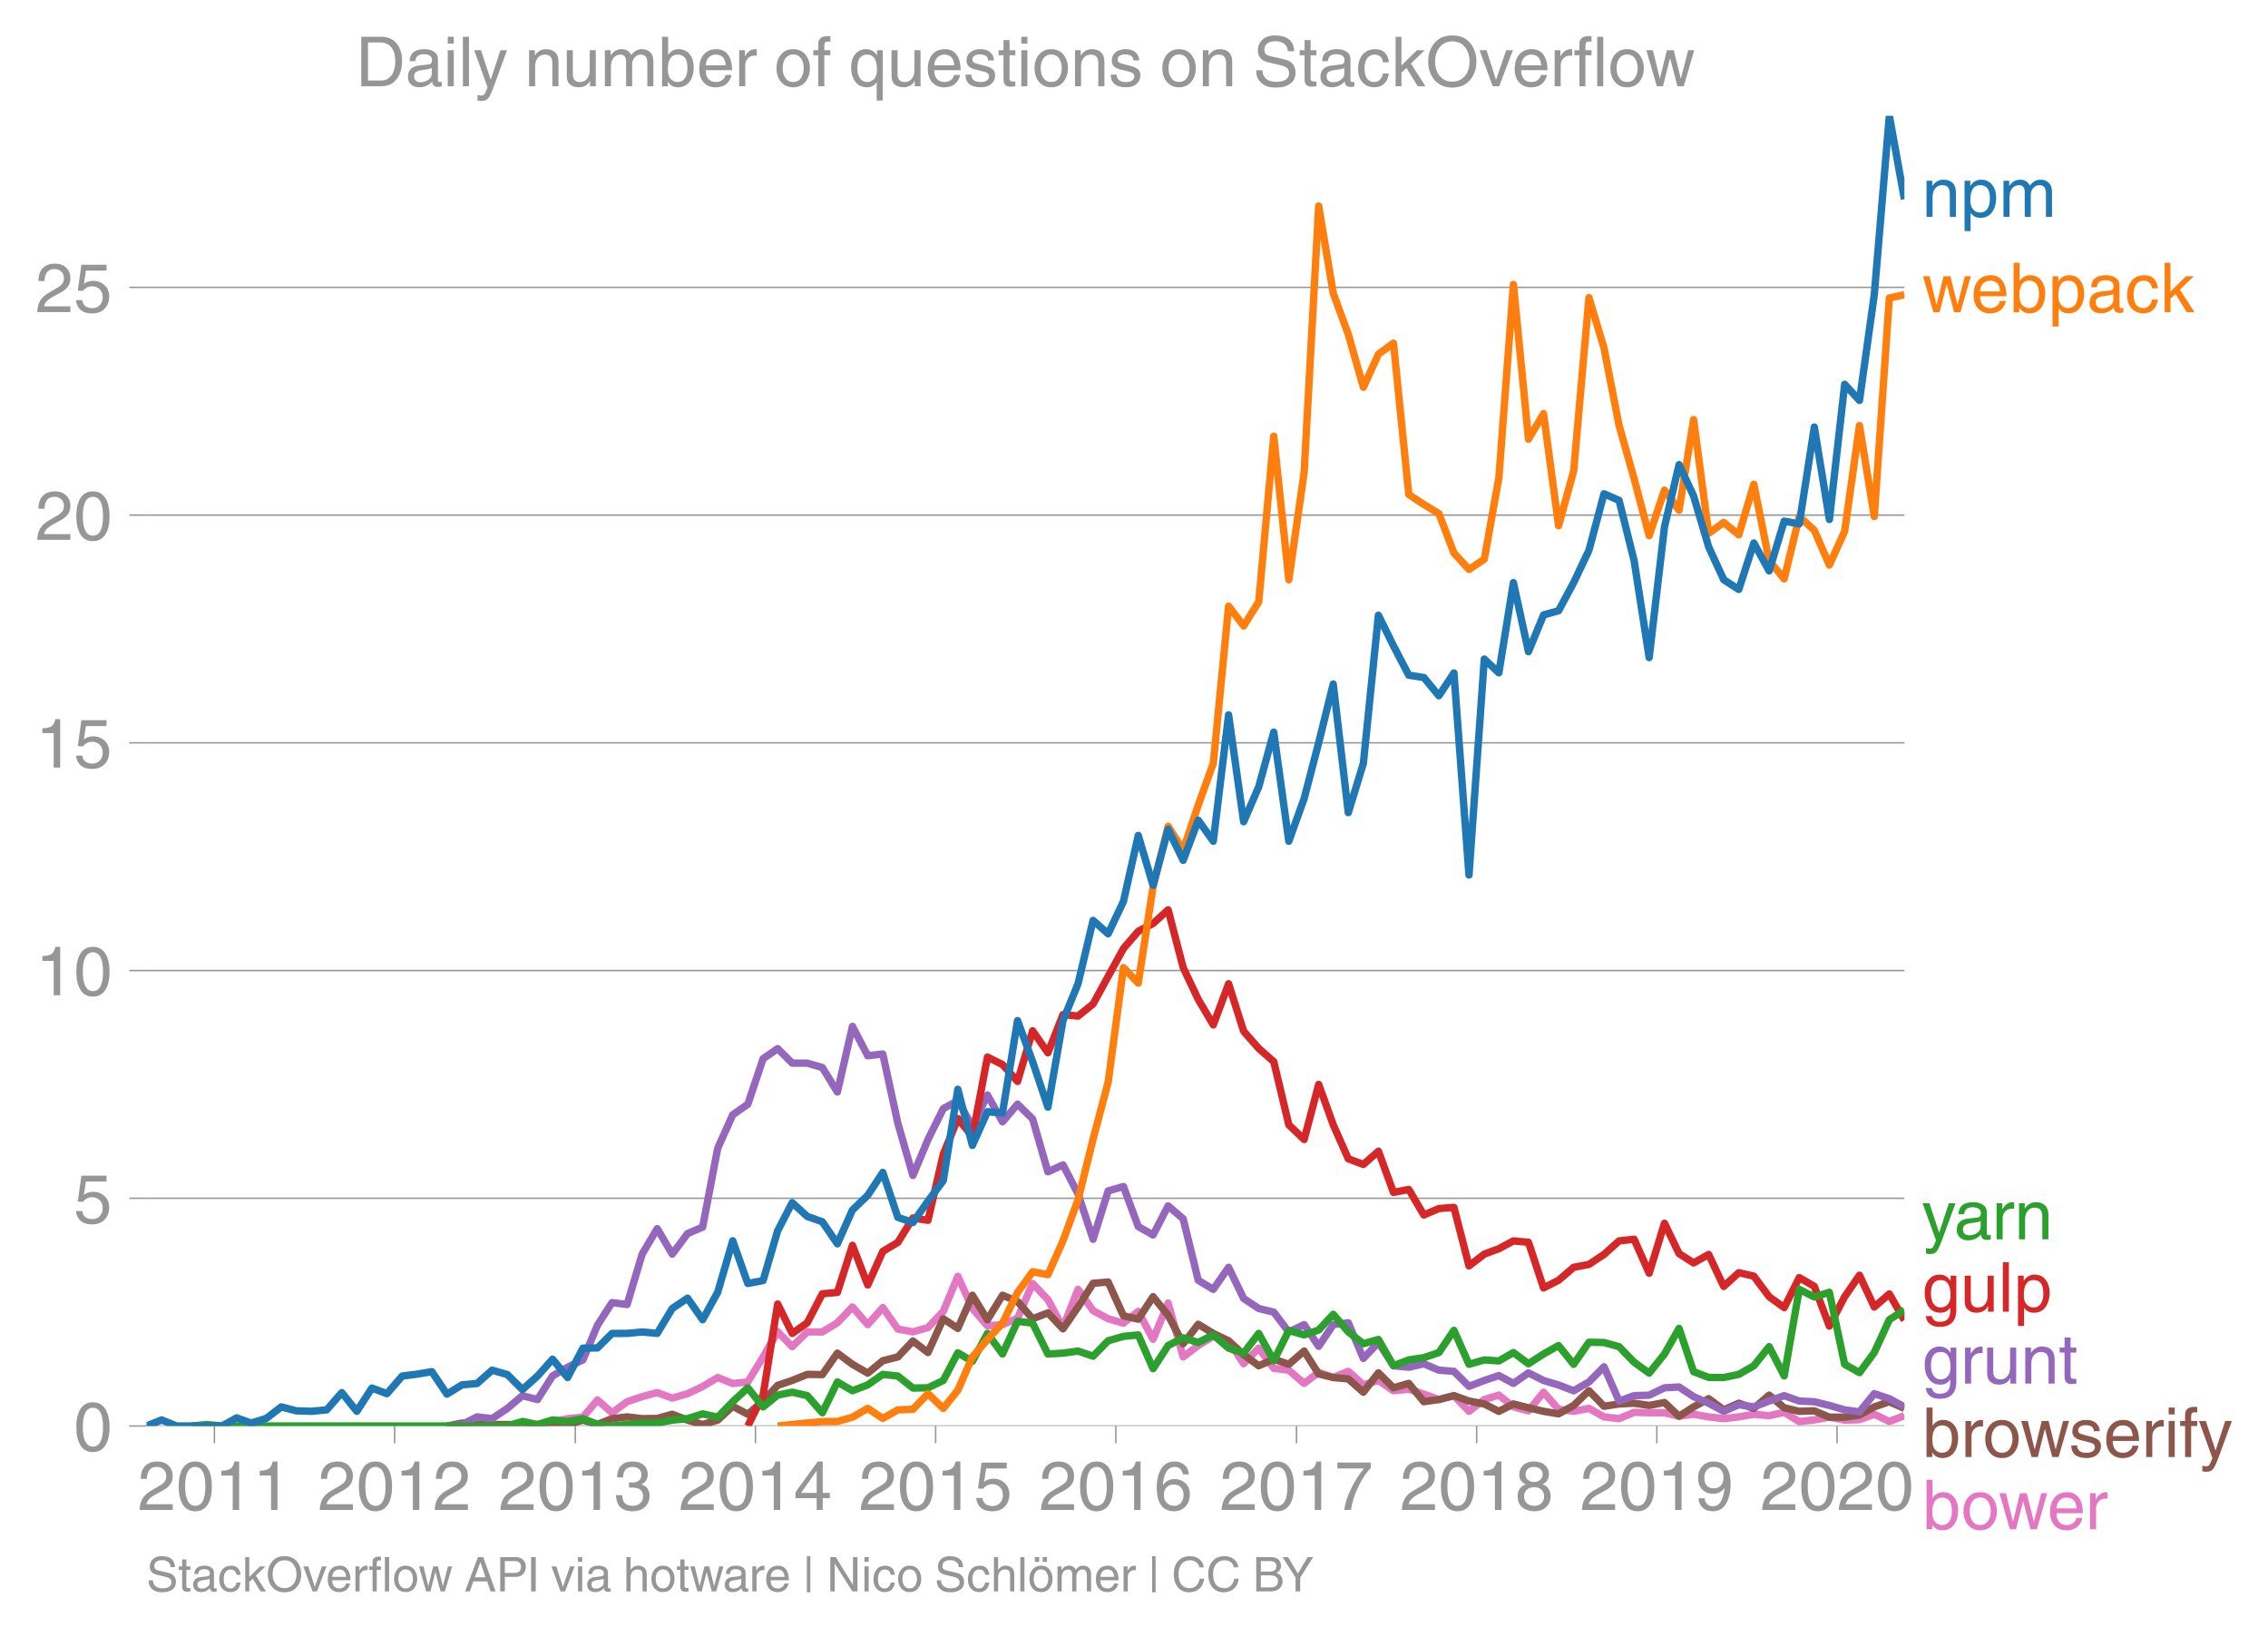 <svg height="443.234" viewBox="0 0 460.756 332.425" width="614.341" xmlns="http://www.w3.org/2000/svg" xmlns:xlink="http://www.w3.org/1999/xlink"><defs><style>*{stroke-linecap:butt;stroke-linejoin:round}</style></defs><g id="figure_1"><path d="M0 332.425h460.756V0H0z" fill="none" id="patch_1"/><g id="axes_1"><path d="M29.77 289.628h357.12V23.516H29.77z" fill="none" id="patch_2"/><path clip-path="url(#p9cd835cecd)" d="M106.139 289.628l3.06-.298 3.057-.627 3.059-.567 3.109-.298 2.958-3.496 2.957 2.6 3.06-2.247 3.06-1.035 3.058-.816 3.059 1.114 3.109-.895 3.058-1.452 3.061-1.83 3.057 1.213 3.059-.318 3.108-5.073 2.959-5.137 2.956 3.048 3.061-3.004 3.059.02 3.058-1.87 3.06-3.203 3.108 3.581 3.059-3.462 3.06 4.357 3.057.577 3.06-.875 3.108-3.283 2.958-7.119 2.957 6.522 3.06 3.522 3.06-.239 3.058-1.303 3.059-7.053 3.109 3.283 3.058 5.62 3.061-7.709 3.057 4.317 3.059 1.651 3.108.896 3.01-2.398 3.006 5.68 3.06-7.37 3.06 10.951 3.058-2.318 3.059-1.86 3.108.895 3.06 4.666 3.06-3.173 3.057 4.098 3.058.378 3.11 2.685 2.958-2.248 2.956 1.055 3.061-1.254 3.059 2.746 3.058-.895 3.06 2.088 3.108-.298 3.059.985 3.06 1.104 3.057-.796 3.059 3.183 3.109-2.387 2.958-.906 2.957 2.398 3.06.796 3.06-3.78 3.058 3.471 3.059.408 3.109-.597 3.058 1.731 3.061.358 3.057-1.283 3.059.09h3.108l2.959.703 2.956-.405 3.061.537 3.059.358 3.059-.358 3.058-.537 3.11.298 3.058-.686 3.06 1.88 3.057-.338 3.06-.557 3.108.597 3.009-.083 3.006-1.111 3.06 1.462 3.06-1.164" fill="none" stroke="#e377c2" stroke-linecap="square" stroke-width="1.5" id="line2d_1"/><g id="matplotlib.axis_1"><g id="xtick_1"><g id="line2d_2"><defs><path d="M0 0v3.5" id="m1811d90ef1" stroke="#969696" stroke-width=".3"/></defs><use x="43.56" xlink:href="#m1811d90ef1" y="289.628" fill="#969696" stroke="#969696" stroke-width=".3"/></g><g id="text_1"><defs><path d="M4.39 45.125q0 12.39 6.391 18.781 6.406 6.407 17.938 6.407 9.656 0 15.812-5.86 6.157-5.86 6.157-15.14 0-7.22-3.547-12.188-3.532-4.953-10.422-8.703l-12.11-6.64Q13.922 15.921 12.5 8.296h38.188V0H2.593q.39 9.906 4.297 16.5 3.906 6.594 12.203 11.375l12.593 7.328q5.032 2.89 7.329 5.984 2.297 3.094 2.297 8.516 0 5.375-3.766 9.031-3.75 3.672-10.156 3.672-7.078 0-10.594-4.672-3.516-4.656-3.61-12.609z" id="HelveticaWorld-Regular-50"/><path d="M42.484 34.188q0 14.109-3.734 21.156-3.734 7.062-10.969 7.062-7.078 0-10.89-7.062-3.797-7.047-3.797-21.157 0-13.671 3.75-20.937Q20.609 6 27.78 6q7.235 0 10.969 7 3.734 7.016 3.734 21.188zm9.422 0q0-17.297-6.25-26.704-6.25-9.39-17.875-9.39-12.062 0-18.062 9.734-6 9.75-6 26.36 0 17.03 6.14 26.578 6.157 9.547 17.922 9.547 11.625 0 17.875-9.5t6.25-26.626z" id="HelveticaWorld-Regular-48"/><path d="M35.89 0h-9.374v49.906H10.109v6.985q8.594.28 12.782 2.75Q27.094 62.109 29 70.313h6.89z" id="HelveticaWorld-Regular-49"/></defs><g transform="matrix(.14 0 0 -.14 27.99 306.678)" fill="#969696"><use xlink:href="#HelveticaWorld-Regular-50"/><use x="55.615" xlink:href="#HelveticaWorld-Regular-48"/><use x="111.23" xlink:href="#HelveticaWorld-Regular-49"/><use x="166.846" xlink:href="#HelveticaWorld-Regular-49"/></g></g></g><g id="xtick_2"><use x="80.165" xlink:href="#m1811d90ef1" y="289.628" fill="#969696" stroke="#969696" stroke-width=".3" id="line2d_3"/><g transform="matrix(.14 0 0 -.14 64.594 306.678)" fill="#969696" id="text_2"><use xlink:href="#HelveticaWorld-Regular-50"/><use x="55.615" xlink:href="#HelveticaWorld-Regular-48"/><use x="111.23" xlink:href="#HelveticaWorld-Regular-49"/><use x="166.846" xlink:href="#HelveticaWorld-Regular-50"/></g></g><g id="xtick_3"><use x="116.869" xlink:href="#m1811d90ef1" y="289.628" fill="#969696" stroke="#969696" stroke-width=".3" id="line2d_4"/><g id="text_3"><defs><path d="M22.406 39.984q2.203-.187 4.594-.187 6.203 0 9.781 2.86 3.594 2.859 3.594 8.656 0 4.687-3.344 7.89-3.343 3.203-9.64 3.203-6.985 0-10.235-4.11-3.234-4.093-3.437-10.983h-8.64q0 10.984 5.765 16.984 5.765 6.016 16.937 6.016 9.922 0 15.828-5.11 5.907-5.094 5.907-13.39 0-10.704-9.032-14.5v-.204q11.72-4 11.72-16.406 0-9.906-6.595-16.265-6.593-6.344-18.703-6.344-9.906 0-16.312 5.203Q4.204 8.5 3.422 21.484H12.5q.203-8.109 4-11.797Q20.313 6 27.484 6q6.938 0 11.141 3.86 4.203 3.859 4.203 9.718 0 6.406-4.016 9.672-4 3.266-12.39 3.266-2 0-4.016-.094z" id="HelveticaWorld-Regular-51"/></defs><g transform="matrix(.14 0 0 -.14 101.299 306.678)" fill="#969696"><use xlink:href="#HelveticaWorld-Regular-50"/><use x="55.615" xlink:href="#HelveticaWorld-Regular-48"/><use x="111.23" xlink:href="#HelveticaWorld-Regular-49"/><use x="166.846" xlink:href="#HelveticaWorld-Regular-51"/></g></g></g><g id="xtick_4"><use x="153.474" xlink:href="#m1811d90ef1" y="289.628" fill="#969696" stroke="#969696" stroke-width=".3" id="line2d_5"/><g id="text_4"><defs><path d="M10.594 24.703h22.61v31.89h-.188zM42 17.093V0h-8.797v17.094H2.484v8.593L34.72 70.314H42v-45.61h10.297v-7.61z" id="HelveticaWorld-Regular-52"/></defs><g transform="matrix(.14 0 0 -.14 137.903 306.678)" fill="#969696"><use xlink:href="#HelveticaWorld-Regular-50"/><use x="55.615" xlink:href="#HelveticaWorld-Regular-48"/><use x="111.23" xlink:href="#HelveticaWorld-Regular-49"/><use x="166.846" xlink:href="#HelveticaWorld-Regular-52"/></g></g></g><g id="xtick_5"><use x="190.078" xlink:href="#m1811d90ef1" y="289.628" fill="#969696" stroke="#969696" stroke-width=".3" id="line2d_6"/><g id="text_5"><defs><path d="M14.703 40.922q5.813 4.39 13.625 4.39 9.469 0 16.281-6.296 6.813-6.297 6.813-16.22 0-10.78-6.578-17.796-6.563-7-18.422-7-10.313 0-16.266 5.047Q4.203 8.109 3.22 17.39h9.094q.671-5.672 4.437-8.672 3.766-3 10.453-3 6.485 0 10.64 4.484Q42 14.703 42 21.688q0 7.125-4.36 11.421-4.343 4.297-11.218 4.297-7.813 0-13.047-6.687l-7.563.39 5.266 37.594h36.438v-8.5H17.672z" id="HelveticaWorld-Regular-53"/></defs><g transform="matrix(.14 0 0 -.14 174.508 306.678)" fill="#969696"><use xlink:href="#HelveticaWorld-Regular-50"/><use x="55.615" xlink:href="#HelveticaWorld-Regular-48"/><use x="111.23" xlink:href="#HelveticaWorld-Regular-49"/><use x="166.846" xlink:href="#HelveticaWorld-Regular-53"/></g></g></g><g id="xtick_6"><use x="226.683" xlink:href="#m1811d90ef1" y="289.628" fill="#969696" stroke="#969696" stroke-width=".3" id="line2d_7"/><g id="text_6"><defs><path d="M14.11 21.578q0-6.875 4.093-11.234Q22.313 6 28.906 6q6.297 0 10.032 4.438 3.734 4.453 3.734 11.687 0 6.297-3.688 10.547-3.687 4.25-10.468 4.25-6.594 0-10.5-4.156-3.907-4.157-3.907-11.188zM41.702 51.61q-.984 5.375-3.984 8.078-3 2.72-8.125 2.72-8.11 0-12.36-7.923-4.25-7.906-4.343-18.109l.203-.188q5.61 8.641 16.687 8.641 8.844 0 15.438-5.86 6.593-5.859 6.593-16.452 0-10.5-6.25-17.47-6.25-6.952-16.843-6.952-12.219 0-18.563 8.687-6.344 8.703-6.344 25.938 0 16.593 6.485 27.093 6.5 10.5 19.484 10.5 8.407 0 14.219-5.015 5.813-5 6.297-13.688z" id="HelveticaWorld-Regular-54"/></defs><g transform="matrix(.14 0 0 -.14 211.112 306.678)" fill="#969696"><use xlink:href="#HelveticaWorld-Regular-50"/><use x="55.615" xlink:href="#HelveticaWorld-Regular-48"/><use x="111.23" xlink:href="#HelveticaWorld-Regular-49"/><use x="166.846" xlink:href="#HelveticaWorld-Regular-54"/></g></g></g><g id="xtick_7"><use x="263.388" xlink:href="#m1811d90ef1" y="289.628" fill="#969696" stroke="#969696" stroke-width=".3" id="line2d_8"/><g id="text_7"><defs><path d="M3.719 68.797h48.578v-7.719Q42.28 50.875 33.984 33.484 25.687 16.11 23.391 0h-9.672q1.469 13.281 9.719 30.531 8.25 17.266 18.953 29.672H3.719z" id="HelveticaWorld-Regular-55"/></defs><g transform="matrix(.14 0 0 -.14 247.817 306.678)" fill="#969696"><use xlink:href="#HelveticaWorld-Regular-50"/><use x="55.615" xlink:href="#HelveticaWorld-Regular-48"/><use x="111.23" xlink:href="#HelveticaWorld-Regular-49"/><use x="166.846" xlink:href="#HelveticaWorld-Regular-55"/></g></g></g><g id="xtick_8"><use x="299.992" xlink:href="#m1811d90ef1" y="289.628" fill="#969696" stroke="#969696" stroke-width=".3" id="line2d_9"/><g id="text_8"><defs><path d="M27.594 40.578q5.422 0 8.953 3.094 3.547 3.11 3.547 8.234 0 4.594-3.407 7.547-3.39 2.953-9.687 2.953-5.61 0-8.672-3.11-3.047-3.093-3.047-7.874 0-5.125 3.813-7.984 3.812-2.86 8.5-2.86zm.093-7.562q-6.78 0-10.64-3.766-3.86-3.766-3.86-9.234 0-6.297 3.907-10.157Q21 6 28.219 6q6.406 0 10.234 3.86 3.828 3.859 3.828 10.265 0 5.469-3.828 9.172-3.828 3.719-10.766 3.719zM49.22 52.203q0-10.594-9.032-14.797 6.204-2.781 8.86-7.36 2.656-4.562 2.656-9.733 0-10.016-6.453-16.125-6.438-6.094-17.375-6.094-9.563 0-16.813 5.25-7.25 5.25-7.25 17.062 0 11.922 11.907 16.907-9.516 3.796-9.516 13.671 0 8.297 5.64 13.813 5.641 5.516 15.641 5.516 10.016 0 15.875-5.204 5.86-5.203 5.86-12.906z" id="HelveticaWorld-Regular-56"/></defs><g transform="matrix(.14 0 0 -.14 284.422 306.678)" fill="#969696"><use xlink:href="#HelveticaWorld-Regular-50"/><use x="55.615" xlink:href="#HelveticaWorld-Regular-48"/><use x="111.23" xlink:href="#HelveticaWorld-Regular-49"/><use x="166.846" xlink:href="#HelveticaWorld-Regular-56"/></g></g></g><g id="xtick_9"><use x="336.597" xlink:href="#m1811d90ef1" y="289.628" fill="#969696" stroke="#969696" stroke-width=".3" id="line2d_10"/><g id="text_9"><defs><path d="M27.594 31.39q6 0 9.75 4.047 3.765 4.063 3.765 11.97 0 6.5-3.562 10.75-3.563 4.25-10.64 4.25-6.11 0-9.876-4.298-3.75-4.297-3.75-11.53 0-7.376 3.516-11.282 3.515-3.906 10.797-3.906zm-1.282-7.906q-10 0-16.062 6.203-6.047 6.204-6.047 16.5 0 10.407 6.094 17.266 6.11 6.86 16.515 6.86 12.11 0 18.36-8.157 6.25-8.156 6.25-24.453 0-16.906-6.406-28.266Q38.625-1.905 25.875-1.905q-9.953 0-15.422 5.593-5.469 5.594-5.469 13.204h8.829q.39-5.266 3.437-8.375 3.063-3.094 8.438-3.094 7.609 0 11.515 6.781Q41.11 19 42.578 31.688l-.187.203q-5.672-8.407-16.078-8.407z" id="HelveticaWorld-Regular-57"/></defs><g transform="matrix(.14 0 0 -.14 321.026 306.678)" fill="#969696"><use xlink:href="#HelveticaWorld-Regular-50"/><use x="55.615" xlink:href="#HelveticaWorld-Regular-48"/><use x="111.23" xlink:href="#HelveticaWorld-Regular-49"/><use x="166.846" xlink:href="#HelveticaWorld-Regular-57"/></g></g></g><g id="xtick_10"><use x="373.202" xlink:href="#m1811d90ef1" y="289.628" fill="#969696" stroke="#969696" stroke-width=".3" id="line2d_11"/><g transform="matrix(.14 0 0 -.14 357.63 306.678)" fill="#969696" id="text_10"><use xlink:href="#HelveticaWorld-Regular-50"/><use x="55.615" xlink:href="#HelveticaWorld-Regular-48"/><use x="111.23" xlink:href="#HelveticaWorld-Regular-50"/><use x="166.846" xlink:href="#HelveticaWorld-Regular-48"/></g></g></g><g id="matplotlib.axis_2"><g id="ytick_1"><path clip-path="url(#p9cd835cecd)" d="M29.77 289.628h357.12" fill="none" stroke="#969696" stroke-linecap="square" stroke-width=".3" id="line2d_12"/><g id="line2d_13"><defs><path d="M0 0h-3.5" id="m2054c7552c" stroke="#969696" stroke-width=".3"/></defs><use x="29.771" xlink:href="#m2054c7552c" y="289.628" fill="#969696" stroke="#969696" stroke-width=".3"/></g><use xlink:href="#HelveticaWorld-Regular-48" transform="matrix(.14 0 0 -.14 14.985 294.653)" fill="#969696" id="text_11"/></g><g id="ytick_2"><path clip-path="url(#p9cd835cecd)" d="M29.77 243.375h357.12" fill="none" stroke="#969696" stroke-linecap="square" stroke-width=".3" id="line2d_14"/><use x="29.771" xlink:href="#m2054c7552c" y="243.375" fill="#969696" stroke="#969696" stroke-width=".3" id="line2d_15"/><use xlink:href="#HelveticaWorld-Regular-53" transform="matrix(.14 0 0 -.14 14.985 248.4)" fill="#969696" id="text_12"/></g><g id="ytick_3"><path clip-path="url(#p9cd835cecd)" d="M29.77 197.121h357.12" fill="none" stroke="#969696" stroke-linecap="square" stroke-width=".3" id="line2d_16"/><use x="29.771" xlink:href="#m2054c7552c" y="197.121" fill="#969696" stroke="#969696" stroke-width=".3" id="line2d_17"/><g transform="matrix(.14 0 0 -.14 7.2 202.146)" fill="#969696" id="text_13"><use xlink:href="#HelveticaWorld-Regular-49"/><use x="55.615" xlink:href="#HelveticaWorld-Regular-48"/></g></g><g id="ytick_4"><path clip-path="url(#p9cd835cecd)" d="M29.77 150.868h357.12" fill="none" stroke="#969696" stroke-linecap="square" stroke-width=".3" id="line2d_18"/><use x="29.771" xlink:href="#m2054c7552c" y="150.868" fill="#969696" stroke="#969696" stroke-width=".3" id="line2d_19"/><g transform="matrix(.14 0 0 -.14 7.2 155.892)" fill="#969696" id="text_14"><use xlink:href="#HelveticaWorld-Regular-49"/><use x="55.615" xlink:href="#HelveticaWorld-Regular-53"/></g></g><g id="ytick_5"><path clip-path="url(#p9cd835cecd)" d="M29.77 104.614h357.12" fill="none" stroke="#969696" stroke-linecap="square" stroke-width=".3" id="line2d_20"/><use x="29.771" xlink:href="#m2054c7552c" y="104.614" fill="#969696" stroke="#969696" stroke-width=".3" id="line2d_21"/><g transform="matrix(.14 0 0 -.14 7.2 109.639)" fill="#969696" id="text_15"><use xlink:href="#HelveticaWorld-Regular-50"/><use x="55.615" xlink:href="#HelveticaWorld-Regular-48"/></g></g><g id="ytick_6"><path clip-path="url(#p9cd835cecd)" d="M29.77 58.36h357.12" fill="none" stroke="#969696" stroke-linecap="square" stroke-width=".3" id="line2d_22"/><use x="29.771" xlink:href="#m2054c7552c" y="58.361" fill="#969696" stroke="#969696" stroke-width=".3" id="line2d_23"/><g transform="matrix(.14 0 0 -.14 7.2 63.385)" fill="#969696" id="text_16"><use xlink:href="#HelveticaWorld-Regular-50"/><use x="55.615" xlink:href="#HelveticaWorld-Regular-53"/></g></g></g><path clip-path="url(#p9cd835cecd)" d="M90.795 289.628l3.059-.597 3.058.289 3.06.01h3.108l3.059-.01 3.06.308h3.057l3.059-.298 3.109-.895 2.958.863 2.957-1.162 3.06-.358 3.06.358 3.058-.05 3.059-.845 3.109 1.194 3.058.885 3.061-.885 3.057-2.815 3.059 1.621 3.108-2.686 2.959-3.186 2.956-.991 3.061-1.234 3.059.04 3.058-4.357 3.06 2.268 3.108 1.79 3.059-2.516 3.06-.766 3.057-3.243 3.06 2.348 3.108-6.864 2.958 1.961 2.957-6.735 3.06 4.973 3.06-4.973 3.058 1.273 3.059 3.501 3.109-1.193 3.058 3.242 3.061-4.436 3.057-4.814 3.059-.259 3.108 6.864 3.01.689 3.006-4.569 3.06 3.75 3.06 5.8 3.058-3.95 3.059 1.86 3.108 1.492 3.06 2.815 3.06 2.258 3.057-1.332 3.058 1.034 3.11-2.686 2.958 4.647 2.956.725 3.061.288 3.059 2.696 3.058-3.93 3.06 3.035 3.108-.896 3.059 3.72 3.06-.437 3.057-.796 3.059 1.094 3.109.597 2.958 1.503 2.957-1.503 3.06.776 3.06.716 3.058.517 3.059-1.71 3.109-2.985 3.058 3.154 3.061-.468 3.057-.15 3.059.449 3.108-.597 2.959 2.792 2.956-1.897 3.061-1.671 3.059 2.268 3.059-1.343 3.058 1.044 3.11-2.685 3.058 2.566 3.06.716 3.057-.1 3.06 1.294h3.108l3.009-.443 3.006-1.646 3.06-1.054 3.06 1.352" fill="none" stroke="#8c564b" stroke-linecap="square" stroke-width="1.5" id="line2d_24"/><path clip-path="url(#p9cd835cecd)" d="M90.795 289.628l3.059-.298 3.058-1.552 3.06.358 3.108-2.089 3.059-2.586 3.06.796 3.057-4.805 3.059-1.76 3.109-1.492 2.958-7.055 2.957-4.583 3.06.398 3.06-10.246 3.058-5.172 3.059 5.172 3.109-4.177 3.058-1.304 3.061-16.004 3.057-6.814 3.059-2.139 3.108-9.25 2.959-2.046 2.956 2.941 3.061.01 3.059.885 3.058 4.974 3.06-13.33 3.108 5.969 3.059-.348 3.06 14.075 3.057 10.593 3.06-7.31 3.108-6.267 2.958-1.62 2.957 5.2 3.06-6.346 3.06 5.451 3.058-3.6 3.059 3.004 3.109 10.742 3.058-1.412 3.061 5.888 3.057 9.221 3.059-9.817 3.108-.896 3.01 8.13 3.006 1.718 3.06-5.918 3.06 2.635 3.058 12.474 3.059 1.85 3.108-4.476 3.06 6.326 3.06 2.03 3.057.745 3.058 4.029 3.11-1.492 2.958 4.402 2.956-4.402 3.061-.378 3.059 7.241 3.058-3.232 3.06 4.724 3.108.299 3.059-.706 3.06 1.303 3.057.238 3.059 3.044 3.109-1.193 2.958-.992 2.957 1.588 3.06-2.138 3.06 1.542 3.058.925 3.059 1.163 3.109-1.79 3.058-3.074 3.061 6.953 3.057-1.094 3.059-.1 3.108-1.491 2.959-.17 2.956 1.96 3.061 1.343 3.059 1.641 3.059-1.333 3.058.438 3.11-1.194 3.058-1.094 3.06 1.094 3.057.14 3.06.756 3.108.895 3.009.411 3.006-3.694 3.06 1.015 3.06 1.67" fill="none" stroke="#9467bd" stroke-linecap="square" stroke-width="1.5" id="line2d_25"/><g id="text_17"><defs><path d="M49.219 0h-8.844v32.172q0 7.422-2.594 10.578-2.578 3.156-8.578 3.156-5.906 0-9.875-4.5-3.953-4.484-3.953-12.89V0H6.594v52.297h8.297v-7.375h.203q6.203 8.89 15.812 8.89 8.89 0 13.594-4.718 4.719-4.703 4.719-13.5z" id="HelveticaWorld-Regular-110"/><path d="M14.984 23.688q0-8.407 4.094-13 4.11-4.579 10.219-4.579 6.687 0 10.39 5.438 3.72 5.453 3.72 14.765 0 10.22-3.563 14.907-3.563 4.687-10.735 4.687-6.984 0-10.562-5.5-3.563-5.5-3.563-16.718zm-8.39 28.609h8.297v-7.375h.203q5.61 8.89 15.625 8.89 10.11 0 15.937-7.359 5.828-7.344 5.828-18.766 0-12.796-5.953-21Q40.578-1.515 29.5-1.515q-9.094 0-13.922 7.032h-.203v-26.22H6.594z" id="HelveticaWorld-Regular-112"/><path d="M6.594 52.297h8.297v-7.375h.203q5.906 8.89 15.812 8.89 9.813 0 13.922-8.5 3.75 4.594 7.266 6.547 3.515 1.953 8.703 1.953 6.781 0 11.484-4.453Q77 44.922 77 36.187V0h-8.781v33.797q0 6.094-2.297 9.094-2.297 3.015-7.422 3.015-5.172 0-8.75-4.203-3.563-4.203-3.563-9.812V0h-8.78v36.188q0 4.53-2.11 7.124-2.094 2.594-6.094 2.594-6.297 0-10.062-4.687-3.766-4.688-3.766-12.703V0H6.594z" id="HelveticaWorld-Regular-109"/></defs><g transform="matrix(.14 0 0 -.14 390.462 44.031)" fill="#1f77b4"><use xlink:href="#HelveticaWorld-Regular-110"/><use x="55.176" xlink:href="#HelveticaWorld-Regular-112"/><use x="111.67" xlink:href="#HelveticaWorld-Regular-109"/></g></g><g id="text_18"><defs><path d="M25.594 0h-8.985L1.516 52.297h9.468L21 11.187h.188l10.109 41.11h9.922l10.203-41.11h.187l10.594 41.11h8.703L55.812 0h-9.234L35.984 40.484h-.187z" id="HelveticaWorld-Regular-119"/><path d="M42.484 30.328q-.687 8.485-4.5 12.031-3.797 3.547-10.109 3.547-6.39 0-10.328-4.5-3.922-4.484-4.172-11.078zm8.391-13.922q-1.453-8.11-7.953-13.422-5.719-4.5-15.047-4.593-10.984.093-17.438 7.203Q4 12.704 4 24.704q0 13.78 6.64 21.437 6.641 7.672 18.47 7.672 10.593 0 16.546-7.922 5.953-7.907 5.953-22.594H13.375q0-8.203 3.813-12.703Q21 6.109 28.608 6.109q5.375 0 9.235 3.235 3.86 3.25 4.25 7.062z" id="HelveticaWorld-Regular-101"/><path d="M43.406 26.313q0 10.5-3.718 15.046-3.704 4.547-10.579 4.547-6.984-.11-10.562-5.453Q14.984 35.11 14.984 25q0-10.297 4.297-14.594Q23.578 6.11 29.297 6.11q6.5 0 10.297 5.344 3.812 5.344 3.812 14.86zM6.594 0v71.781h8.781V45.703h.203q5.61 8.11 15.14 8.11 9.766 0 15.766-7.25t6-18.876q0-13.093-6.062-21.156Q40.375-1.516 29.5-1.516q-9.578 0-14.406 8.016h-.203V0z" id="HelveticaWorld-Regular-98"/><path d="M38.375 26.703q-.969-1.015-3.828-1.656-2.86-.625-10.672-1.656-5.766-.688-8.469-2.844-2.703-2.14-2.703-5.656 0-4.297 2.281-6.688 2.297-2.39 7.329-2.39 6.296 0 11.171 3.578 4.891 3.593 4.891 8.718zM6.203 36.375q.297 8.844 5.734 13.14 5.454 4.297 15.844 4.297 8.297 0 13.907-3.765 5.624-3.75 5.624-10.844V9.078Q47.313 6 50.094 6q1.125 0 2.89.39V0Q50.594-.984 48-.984q-4.5 0-6.703 1.921-2.188 1.938-2.281 6.047-7.516-8.5-18.891-8.5-7.422 0-11.922 4.204Q3.72 6.89 3.72 13.624q0 6.89 3.906 11.125Q11.531 29 19 29.89l15.516 1.891q4.203.64 4.203 6.203 0 4.11-3.047 6.297-3.047 2.203-9.25 2.203-5.516 0-8.485-2.437-2.953-2.438-3.53-7.672z" id="HelveticaWorld-Regular-97"/><path d="M39.594 34.719q-1.89 11.187-12.39 11.187-6.5 0-10.454-5.203-3.953-5.203-3.953-14.484 0-10.11 3.656-15.11 3.672-5 10.64-5 4.688 0 8.11 3.438 3.422 3.437 4.39 8.953h8.5q-1.312-9.703-6.859-14.86-5.547-5.156-14.328-5.156-10.297 0-16.89 7.047-6.594 7.063-6.594 19.172 0 13.281 6.594 21.188 6.593 7.922 18.5 7.922 8.687 0 13.843-5.204 5.157-5.203 5.735-13.89z" id="HelveticaWorld-Regular-99"/><path d="M50 0H38.719L22.406 26.422l-7.312-6.594V0h-8.5v71.781h8.5v-41.61l22.5 22.126H48.78L28.813 32.813z" id="HelveticaWorld-Regular-107"/></defs><g transform="matrix(.14 0 0 -.14 390.462 63.428)" fill="#ff7f0e"><use xlink:href="#HelveticaWorld-Regular-119"/><use x="70.912" xlink:href="#HelveticaWorld-Regular-101"/><use x="126.332" xlink:href="#HelveticaWorld-Regular-98"/><use x="182.826" xlink:href="#HelveticaWorld-Regular-112"/><use x="239.32" xlink:href="#HelveticaWorld-Regular-97"/><use x="294.252" xlink:href="#HelveticaWorld-Regular-99"/><use x="345.521" xlink:href="#HelveticaWorld-Regular-107"/></g></g><g id="text_19"><defs><path d="M39.016 52.297h9.562L29.891.984q-.5-1.375-.985-2.593-4.25-11.329-7.328-15.547-3.078-4.235-9.953-4.235-3.61 0-5.906.782v8.015q2.484-.89 5.468-.89 3.22 0 4.704 2.03 1.5 2.032 4.421 9.938L.875 52.297h9.922L24.812 9.719H25z" id="HelveticaWorld-Regular-121"/><path d="M15.375 0H6.594v52.297h8.297v-8.688h.203q5.703 10.203 14.687 10.203 1.422 0 2.297-.296V44.39h-3.266q-5.906 0-9.671-4.016-3.766-4-3.766-9.953z" id="HelveticaWorld-Regular-114"/></defs><g transform="matrix(.14 0 0 -.14 390.462 251.705)" fill="#2ca02c"><use xlink:href="#HelveticaWorld-Regular-121"/><use x="46.734" xlink:href="#HelveticaWorld-Regular-97"/><use x="101.666" xlink:href="#HelveticaWorld-Regular-114"/><use x="134.234" xlink:href="#HelveticaWorld-Regular-110"/></g></g><g id="text_20"><defs><path d="M12.984 26.313q0-9.61 3.813-14.907Q20.609 6.11 27.094 6.11q6.312 0 10.312 4.579 4 4.593 4 13 0 11.03-3.5 16.625-3.484 5.593-10.61 5.593-7.171 0-10.75-4.765-3.562-4.766-3.562-14.828zM49.812 2.983q0-12.609-6.062-18.797-6.047-6.203-18.266-6.203-8.78 0-13.984 4.047Q6.297-13.922 5.516-6.39h8.796q.672-3.812 3.532-6.062 2.86-2.25 8.281-2.25 7.375 0 11.125 3.969 3.766 3.953 3.766 12.828v3.719h-.188q-4.937-7.329-13.922-7.329-11.187 0-17.093 8.25-5.907 8.25-5.907 20.953 0 11.625 5.953 18.875 5.97 7.25 15.829 7.25 9.906 0 15.625-8.89h.187v7.375h8.313z" id="HelveticaWorld-Regular-103"/><path d="M6.11 52.297h8.78V17.578q0-5.765 2.61-8.625Q20.125 6.11 25 6.11q6.781 0 10.594 4.797 3.812 4.813 3.812 12.578v28.813h8.782V0H39.89v7.625l-.188.188q-4.984-9.329-16.61-9.329-7.515 0-12.25 4.094Q6.11 6.688 6.11 14.703z" id="HelveticaWorld-Regular-117"/><path d="M15.375 0H6.594v71.781h8.781z" id="HelveticaWorld-Regular-108"/></defs><g transform="matrix(.14 0 0 -.14 390.462 266.409)" fill="#d62728"><use xlink:href="#HelveticaWorld-Regular-103"/><use x="55.908" xlink:href="#HelveticaWorld-Regular-117"/><use x="110.693" xlink:href="#HelveticaWorld-Regular-108"/><use x="132.715" xlink:href="#HelveticaWorld-Regular-112"/></g></g><g id="text_21"><defs><path d="M17.188 45.016V10.984q0-2 1.093-3.046 1.11-1.047 3.938-1.047h3.375V0Q20.797-.688 19-.688q-5.516 0-8.063 2.641-2.53 2.64-2.53 8.547v34.516H1.311v7.28h7.094v14.595h8.781V52.297h8.407v-7.281z" id="HelveticaWorld-Regular-116"/></defs><g transform="matrix(.14 0 0 -.14 390.462 281.017)" fill="#9467bd"><use xlink:href="#HelveticaWorld-Regular-103"/><use x="55.908" xlink:href="#HelveticaWorld-Regular-114"/><use x="88.477" xlink:href="#HelveticaWorld-Regular-117"/><use x="143.262" xlink:href="#HelveticaWorld-Regular-110"/><use x="198.438" xlink:href="#HelveticaWorld-Regular-116"/></g></g><g id="text_22"><defs><path d="M12.703 26.219q0-8.735 3.953-14.375 3.953-5.64 11.219-5.64 7.531 0 11.438 5.905 3.906 5.907 3.906 14.11 0 8.297-3.907 14.078-3.906 5.797-11.437 5.797-6.969 0-11.078-5.453-4.094-5.438-4.094-14.422zm-8.984 0q0 11.672 6.484 19.625 6.5 7.968 17.672 7.968 11.438 0 17.875-8.062 6.453-8.047 6.453-19.531 0-11.516-6.406-19.625-6.39-8.11-17.922-8.11-11.078 0-17.625 7.86-6.531 7.86-6.531 19.875z" id="HelveticaWorld-Regular-111"/><path d="M36.078 37.406q-.187 4.688-3.344 6.735-3.14 2.047-9.047 2.047-4.296 0-7.359-1.907-3.047-1.89-3.047-5.468 0-2.829 1.797-4.172 1.813-1.344 7.828-2.86l8.688-2.187q7.906-2 11.297-5.11 3.406-3.093 3.406-8.656 0-7.719-5.64-12.531-5.641-4.813-15.063-4.813-11 0-16.64 4.563-5.626 4.578-5.735 13.75h8.5q.203-5.422 3.594-8.063 3.39-2.625 10.171-2.625 5.516 0 8.766 2.188 3.25 2.203 3.25 6.11 0 2.78-2.11 4.437-2.093 1.672-8.296 3.078l-10.203 2.5q-6.203 1.562-9.157 4.656-2.953 3.094-2.953 8.031 0 7.72 5.516 12.203 5.531 4.5 14.406 4.5 9.485 0 14.531-4.624 5.047-4.61 5.344-11.782z" id="HelveticaWorld-Regular-115"/><path d="M6.594 61.813v9.968h8.781v-9.969zM15.375 0H6.594v52.297h8.781z" id="HelveticaWorld-Regular-105"/><path d="M17.188 45.016V0H8.405v45.016H1.22v7.28h7.187v8.985q0 5.907 3.578 8.703 3.594 2.813 10.032 2.813 2.203 0 3.968-.188v-7.906q-1.562.188-3.578.188-2.922 0-4.078-1.438-1.14-1.437-1.14-4.656v-6.5h8.796v-7.281z" id="HelveticaWorld-Regular-102"/></defs><g transform="matrix(.14 0 0 -.14 390.462 295.924)" fill="#8c564b"><use xlink:href="#HelveticaWorld-Regular-98"/><use x="56.494" xlink:href="#HelveticaWorld-Regular-114"/><use x="88.063" xlink:href="#HelveticaWorld-Regular-111"/><use x="142.471" xlink:href="#HelveticaWorld-Regular-119"/><use x="213.383" xlink:href="#HelveticaWorld-Regular-115"/><use x="263.383" xlink:href="#HelveticaWorld-Regular-101"/><use x="318.803" xlink:href="#HelveticaWorld-Regular-114"/><use x="351.371" xlink:href="#HelveticaWorld-Regular-105"/><use x="373.393" xlink:href="#HelveticaWorld-Regular-102"/><use x="401.078" xlink:href="#HelveticaWorld-Regular-121"/></g></g><g transform="matrix(.14 0 0 -.14 390.462 310.6)" fill="#e377c2" id="text_23"><use xlink:href="#HelveticaWorld-Regular-98"/><use x="56.494" xlink:href="#HelveticaWorld-Regular-111"/><use x="110.902" xlink:href="#HelveticaWorld-Regular-119"/><use x="181.814" xlink:href="#HelveticaWorld-Regular-101"/><use x="237.234" xlink:href="#HelveticaWorld-Regular-114"/></g><g id="text_24"><defs><path d="M50.39 50.781q-.296 6.844-5.109 10.719-4.797 3.875-12.656 3.875-7.922 0-12.172-3.25-4.234-3.234-4.234-9.344 0-3.265 1.843-5.61 1.86-2.343 6.641-3.468l20.516-4.687q8.297-1.813 12.297-6.875 4.015-5.047 4.015-12.313 0-10.64-7.812-16.187-7.813-5.547-20.313-5.547-9.531 0-15.031 2.437-5.484 2.453-9.734 7.766-4.25 5.328-4.25 14.89h9.093q0-8 5.313-12.406 5.328-4.39 14.5-4.39 8.89 0 13.844 3.156 4.953 3.156 4.953 8.953 0 5.281-2.953 7.89Q46.188 29 37.594 31l-15.469 3.625q-7.719 1.75-11.531 6.125Q6.78 45.125 6.78 51.516q0 9.672 6.516 15.922 6.531 6.25 18.203 6.25 13.172 0 20.328-5.5 7.156-5.485 7.688-17.407z" id="HelveticaWorld-Regular-83"/><path d="M63.922 35.89q0 12.594-6.672 20.891-6.656 8.313-18.328 8.313-11.531 0-18.266-8.313-6.734-8.297-6.734-20.89 0-12.985 6.828-21.094 6.844-8.11 18.172-8.11 11.078 0 18.031 7.907 6.969 7.922 6.969 21.297zm9.953 0q0-16.062-9.281-26.937-9.266-10.86-25.672-10.86-16.516 0-25.766 10.86-9.25 10.875-9.25 26.938 0 16.109 9.25 26.953 9.25 10.843 25.766 10.843 16.89 0 25.922-11.046 9.031-11.032 9.031-26.75z" id="HelveticaWorld-Regular-79"/><path d="M39.406 52.297h9.625L29.11 0h-9.437L.594 52.297h10.203L24.422 9.719h.187z" id="HelveticaWorld-Regular-118"/><path d="M44 29.5L33.406 61.078h-.203L21.687 29.5zm-25.297-8.594L11.188 0h-9.97l27 71.781h10.985L65.187 0H54.594l-7.078 20.906z" id="HelveticaWorld-Regular-65"/><path d="M17.828 38.625H37.11q7.282 0 10.938 3.188 3.656 3.203 3.656 9.703 0 5.812-3.516 8.89-3.515 3.078-10.687 3.078H17.828zm0-38.625H8.11v71.781h32.266q9.625 0 15.484-5.594 5.86-5.593 5.86-14.578 0-9.328-5.672-15.312-5.656-5.969-15.672-5.969H17.828z" id="HelveticaWorld-Regular-80"/><path d="M17.828 0H8.11v71.781h9.72z" id="HelveticaWorld-Regular-73"/><path d="M49.219 0h-8.844v34.188q0 6.296-2.438 9-2.437 2.718-7.953 2.718-6.797 0-10.703-4.406-3.906-4.39-3.906-12.984V0H6.594v71.781h8.781V45.312h.203q6 8.5 15.328 8.5 8.594 0 13.453-4.5 4.86-4.484 4.86-13.718z" id="HelveticaWorld-Regular-104"/><path d="M9.422 73.688h7.281V-1.906H9.422z" id="HelveticaWorld-Regular-124"/><path d="M55.61 71.781h9.374V0h-10.78L17.577 58.016h-.187V0H8.109v71.781h11.375l35.938-57.969h.187z" id="HelveticaWorld-Regular-78"/><path d="M12.703 26.219q0-8.735 3.953-14.375 3.953-5.64 11.219-5.64 7.531 0 11.438 5.905 3.906 5.907 3.906 14.11 0 8.297-3.907 14.078-3.906 5.797-11.437 5.797-6.969 0-11.078-5.453-4.094-5.438-4.094-14.422zm-8.984 0q0 11.672 6.484 19.625 6.5 7.968 17.672 7.968 11.438 0 17.875-8.062 6.453-8.047 6.453-19.531 0-11.516-6.406-19.625-6.39-8.11-17.922-8.11-11.078 0-17.625 7.86-6.531 7.86-6.531 19.875zm36.734 35.406H31.47v10.156h8.984zm-16.219 0H15.25v10.156h8.984z" id="HelveticaWorld-Regular-246"/><path d="M58.016 50.203q-1.625 7.313-6.782 11.094-5.14 3.797-13.343 3.797-10.594 0-17.047-7.703-6.438-7.688-6.438-20.766 0-15.14 6.094-22.547 6.11-7.39 17.688-7.39 7.609 0 13.093 5.046 5.5 5.063 7.407 14.688h9.421Q66.22 12.594 57.625 5.344t-20.906-7.25q-14.703 0-23.516 10.11Q4.391 18.311 4.391 36.28q0 17.328 9.203 27.36 9.203 10.047 24.297 10.047 12.5 0 20.265-6.454 7.766-6.437 9.235-17.03z" id="HelveticaWorld-Regular-67"/><path d="M8.11 71.781h31.484q9.281 0 14.797-5.031 5.515-5.031 5.515-13.031 0-4.844-2.422-8.828-2.406-3.97-7.187-6.172 6.687-2.532 9.828-6.735 3.156-4.203 3.156-10.797 0-9.265-6.687-15.234Q49.906 0 38.922 0H8.109zm9.562-63.484h20.703q7.625 0 11.422 3.531 3.812 3.547 3.812 9.563 0 6.093-4.25 9.093Q45.125 33.5 36.812 33.5h-19.14zm0 33.11h17.625q7.719 0 11.312 2.796 3.594 2.813 3.594 8.781 0 5.125-3.406 7.813-3.39 2.687-11.39 2.687H17.671z" id="HelveticaWorld-Regular-66"/><path d="M37.313 0h-9.72v28.906L.485 71.781h11.329l20.609-34.469 20.562 34.47h11.422L37.312 28.905z" id="HelveticaWorld-Regular-89"/></defs><g transform="matrix(.097 0 0 -.097 29.77 323.214)" fill="#969696"><use xlink:href="#HelveticaWorld-Regular-83"/><use x="66.211" xlink:href="#HelveticaWorld-Regular-116"/><use x="93.896" xlink:href="#HelveticaWorld-Regular-97"/><use x="148.828" xlink:href="#HelveticaWorld-Regular-99"/><use x="200.098" xlink:href="#HelveticaWorld-Regular-107"/><use x="250.098" xlink:href="#HelveticaWorld-Regular-79"/><use x="327.881" xlink:href="#HelveticaWorld-Regular-118"/><use x="375.49" xlink:href="#HelveticaWorld-Regular-101"/><use x="430.91" xlink:href="#HelveticaWorld-Regular-114"/><use x="464.979" xlink:href="#HelveticaWorld-Regular-102"/><use x="492.664" xlink:href="#HelveticaWorld-Regular-108"/><use x="514.686" xlink:href="#HelveticaWorld-Regular-111"/><use x="569.094" xlink:href="#HelveticaWorld-Regular-119"/><use x="641.506" xlink:href="#HelveticaWorld-Regular-32"/><use x="665.92" xlink:href="#HelveticaWorld-Regular-65"/><use x="732.619" xlink:href="#HelveticaWorld-Regular-80"/><use x="797.268" xlink:href="#HelveticaWorld-Regular-73"/><use x="823.049" xlink:href="#HelveticaWorld-Regular-32"/><use x="847.463" xlink:href="#HelveticaWorld-Regular-118"/><use x="897.072" xlink:href="#HelveticaWorld-Regular-105"/><use x="919.094" xlink:href="#HelveticaWorld-Regular-97"/><use x="974.025" xlink:href="#HelveticaWorld-Regular-32"/><use x="998.439" xlink:href="#HelveticaWorld-Regular-104"/><use x="1053.615" xlink:href="#HelveticaWorld-Regular-111"/><use x="1109.523" xlink:href="#HelveticaWorld-Regular-116"/><use x="1137.209" xlink:href="#HelveticaWorld-Regular-119"/><use x="1207.246" xlink:href="#HelveticaWorld-Regular-97"/><use x="1262.178" xlink:href="#HelveticaWorld-Regular-114"/><use x="1293.746" xlink:href="#HelveticaWorld-Regular-101"/><use x="1349.166" xlink:href="#HelveticaWorld-Regular-32"/><use x="1373.58" xlink:href="#HelveticaWorld-Regular-124"/><use x="1399.557" xlink:href="#HelveticaWorld-Regular-32"/><use x="1423.971" xlink:href="#HelveticaWorld-Regular-78"/><use x="1497.066" xlink:href="#HelveticaWorld-Regular-105"/><use x="1519.088" xlink:href="#HelveticaWorld-Regular-99"/><use x="1570.357" xlink:href="#HelveticaWorld-Regular-111"/><use x="1626.266" xlink:href="#HelveticaWorld-Regular-32"/><use x="1650.68" xlink:href="#HelveticaWorld-Regular-83"/><use x="1716.891" xlink:href="#HelveticaWorld-Regular-99"/><use x="1768.16" xlink:href="#HelveticaWorld-Regular-104"/><use x="1823.336" xlink:href="#HelveticaWorld-Regular-108"/><use x="1845.357" xlink:href="#HelveticaWorld-Regular-246"/><use x="1901.266" xlink:href="#HelveticaWorld-Regular-109"/><use x="1984.273" xlink:href="#HelveticaWorld-Regular-101"/><use x="2039.693" xlink:href="#HelveticaWorld-Regular-114"/><use x="2072.262" xlink:href="#HelveticaWorld-Regular-32"/><use x="2096.676" xlink:href="#HelveticaWorld-Regular-124"/><use x="2122.652" xlink:href="#HelveticaWorld-Regular-32"/><use x="2147.066" xlink:href="#HelveticaWorld-Regular-67"/><use x="2219.381" xlink:href="#HelveticaWorld-Regular-67"/><use x="2291.695" xlink:href="#HelveticaWorld-Regular-32"/><use x="2316.109" xlink:href="#HelveticaWorld-Regular-66"/><use x="2378.922" xlink:href="#HelveticaWorld-Regular-89"/></g></g><g id="text_25"><defs><path d="M17.828 8.297h18.797q9.766 0 15.281 7.5 5.516 7.5 5.516 20.484 0 12.844-5.563 19.969-5.562 7.125-16.062 7.234H17.828zM8.11 71.78h29.094q14.11 0 22.094-9.703 7.984-9.687 7.984-25.156 0-16.61-7.984-26.766Q51.313 0 36.813 0H8.108z" id="HelveticaWorld-Regular-68"/><path d="M41.5 23.688q0 11.125-3.5 16.671-3.484 5.547-10.61 5.547-6.874 0-10.593-4.5-3.703-4.484-3.703-15.093 0-9.422 3.75-14.813 3.765-5.39 10.36-5.39 5.812 0 10.046 4.39 4.25 4.39 4.25 13.188zm8.406-44.391H41.11V5.516h-.187Q35.89-1.516 27-1.516q-10.984 0-17 8.157-6 8.156-6 21.047 0 11.421 5.906 18.765 5.922 7.36 15.875 7.36 9.907 0 15.625-8.891h.203v7.375h8.297z" id="HelveticaWorld-Regular-113"/></defs><g transform="matrix(.14 0 0 -.14 72.264 17.516)" fill="#969696"><use xlink:href="#HelveticaWorld-Regular-68"/><use x="72.021" xlink:href="#HelveticaWorld-Regular-97"/><use x="126.953" xlink:href="#HelveticaWorld-Regular-105"/><use x="148.975" xlink:href="#HelveticaWorld-Regular-108"/><use x="170.996" xlink:href="#HelveticaWorld-Regular-121"/><use x="220.605" xlink:href="#HelveticaWorld-Regular-32"/><use x="245.02" xlink:href="#HelveticaWorld-Regular-110"/><use x="300.195" xlink:href="#HelveticaWorld-Regular-117"/><use x="354.98" xlink:href="#HelveticaWorld-Regular-109"/><use x="437.988" xlink:href="#HelveticaWorld-Regular-98"/><use x="494.482" xlink:href="#HelveticaWorld-Regular-101"/><use x="549.902" xlink:href="#HelveticaWorld-Regular-114"/><use x="582.471" xlink:href="#HelveticaWorld-Regular-32"/><use x="606.885" xlink:href="#HelveticaWorld-Regular-111"/><use x="662.793" xlink:href="#HelveticaWorld-Regular-102"/><use x="690.479" xlink:href="#HelveticaWorld-Regular-32"/><use x="714.893" xlink:href="#HelveticaWorld-Regular-113"/><use x="771.387" xlink:href="#HelveticaWorld-Regular-117"/><use x="826.172" xlink:href="#HelveticaWorld-Regular-101"/><use x="881.592" xlink:href="#HelveticaWorld-Regular-115"/><use x="931.592" xlink:href="#HelveticaWorld-Regular-116"/><use x="959.277" xlink:href="#HelveticaWorld-Regular-105"/><use x="981.299" xlink:href="#HelveticaWorld-Regular-111"/><use x="1037.207" xlink:href="#HelveticaWorld-Regular-110"/><use x="1092.383" xlink:href="#HelveticaWorld-Regular-115"/><use x="1142.383" xlink:href="#HelveticaWorld-Regular-32"/><use x="1166.797" xlink:href="#HelveticaWorld-Regular-111"/><use x="1222.705" xlink:href="#HelveticaWorld-Regular-110"/><use x="1277.881" xlink:href="#HelveticaWorld-Regular-32"/><use x="1302.295" xlink:href="#HelveticaWorld-Regular-83"/><use x="1368.506" xlink:href="#HelveticaWorld-Regular-116"/><use x="1396.191" xlink:href="#HelveticaWorld-Regular-97"/><use x="1451.123" xlink:href="#HelveticaWorld-Regular-99"/><use x="1502.393" xlink:href="#HelveticaWorld-Regular-107"/><use x="1552.393" xlink:href="#HelveticaWorld-Regular-79"/><use x="1630.176" xlink:href="#HelveticaWorld-Regular-118"/><use x="1677.785" xlink:href="#HelveticaWorld-Regular-101"/><use x="1733.205" xlink:href="#HelveticaWorld-Regular-114"/><use x="1767.273" xlink:href="#HelveticaWorld-Regular-102"/><use x="1794.959" xlink:href="#HelveticaWorld-Regular-108"/><use x="1816.98" xlink:href="#HelveticaWorld-Regular-111"/><use x="1871.389" xlink:href="#HelveticaWorld-Regular-119"/></g></g><path clip-path="url(#p9cd835cecd)" d="M151.92 289.628l3.108-6.266 2.959-18.512 2.956 5.978 3.061-2.168 3.059-5.889 3.058-.278 3.06-9.57 3.108 8.058 3.059-6.814 3.06-1.84 3.057-4.944 3.06.468 3.108-13.429 2.958-7.236 2.957 3.655 3.06-16.143 3.06 1.521 3.058 3.412 3.059-10.275 3.109 4.476 3.058-7.768 3.061.308 3.057-2.467 3.059-5.59 3.108-5.67 3.01-3.499 3.006-1.574 3.06-2.785 3.06 11.737 3.058 6.456 3.059 5.182 3.108-8.355 3.06 9.648 3.06 3.482 3.057 2.686 3.058 12.831 3.11 2.984 2.958-11.19 2.956 8.206 3.061 6.903 3.059 1.154 3.058-2.695 3.06 8.365 3.108-.597 3.059 5.183 3.06-1.303 3.057-.24 3.059 11.878 3.109-2.388 2.958-1.097 2.957-1.588 3.06.288 3.06 9.26 3.058-1.551 3.059-2.626 3.109-.597 3.058-2.02 3.061-2.754 3.057-.329 3.059 6.894 3.108-10.146 2.959 6.16 2.956 1.897 3.061-1.721 3.059 6.495 3.059-2.795 3.058.706 3.11 4.178 3.058 2.208 3.06-6.087 3.057 1.77 3.06 8.077 3.108-5.968 3.009-4.363 3.006 6.452 3.06-2.656 3.06 5.342" fill="none" stroke="#d62728" stroke-linecap="square" stroke-width="1.5" id="line2d_26"/><path clip-path="url(#p9cd835cecd)" d="M38.947 289.628l3.059-.298 3.108.298h57.966l3.059-.925 3.06.627 3.057-.935 3.059.338 3.109-.597 2.958 1.162 2.957.33 3.06-.308 3.06-.289 3.058-.02 3.059-.576 3.109-.299 3.058-.975 3.061.677 3.057-3.143 3.059-2.825 3.108 3.879 2.959-2.398 2.956-.586 3.061.696 3.059 3.482 3.058-6.257 3.06 1.78 3.108-1.193 3.059-2.129 3.06.338 3.057 2.437 3.06-.05 3.108-1.491 2.958-5.617 2.957 1.737 3.06-5.68 3.06 4.188 3.058-6.654 3.059.388 3.109 6.266 3.058-.179 3.061-.418 3.057 1.035 3.059-3.124 3.108-.895 3.01-.298 3.006 6.863 3.06-4.705 3.06-1.561 3.058.945 3.059-1.542 3.108 2.686 3.06 1.014 3.06-3.999 3.057 5.54 3.058-6.136 3.11.895 2.958-.991 2.956-3.187 3.061 3.561 3.059 2.407 3.058-.865 3.06 5.341 3.108-1.193 3.059-.448 3.06-1.044 3.057-4.506 3.059 6.893 3.109-.895 2.958.213 2.957-1.705 3.06 2.278 3.06-1.98 3.058-1.72 3.059 3.809 3.109-4.476 3.058.05 3.061.845 3.057 3.163 3.059 2.208 3.108-3.879 2.959-5.2 2.956 8.781 3.061 1.174 3.059.02 3.059-.637 3.058-1.75 3.11-3.88 3.058 5.938 3.06-17.576 3.057 1.542 3.06-.945 3.108 14.622 3.009 1.688 3.006-4.075 3.06-6.665 3.06-1.99" fill="none" stroke="#2ca02c" stroke-linecap="square" stroke-width="1.5" id="line2d_27"/><path clip-path="url(#p9cd835cecd)" d="M157.987 289.628l2.956-.298 3.061-.318 3.059-.279 3.058-.03 3.06-.865 3.108-1.79 3.059 2.038 3.06-1.74 3.057-.11 3.06-3.173 3.108 2.984 2.958-3.687 2.957-6.757 3.06-3.551 3.06-3.312 3.058-6.247 3.059-4.198 3.109.597 3.058-6.883 3.061-8.336 3.057-12.324 3.059-11.549 3.108-23.276 3.01 3.15 3.006-19.562 3.06-12.285 3.06 4.825 3.058-9.142 3.059-8.465 3.108-31.93 3.06 4.01 3.06-4.905 3.057-33.64 3.058 29.164 3.11-21.784 2.958-54.119 2.956 17.713 3.061 8.366 3.059 10.732 3.058-6.724 3.06-2.228 3.108 30.736 3.059 2.02 3.06 1.86 3.057 8.007 3.059 3.332 3.109-2.089 2.958-16.55 2.957-39.252 3.06 31.432 3.06-5.172 3.058 22.749 3.059-11.111 3.109-35.213 3.058 10.246 3.061 15.716 3.057 10.803 3.059 11.578 3.108-9.25 2.959 4.081 2.956-18.406 3.061 23.097 3.059-2.208 3.059 2.517 3.058-10.275 3.11 15.517 3.058 3.7 3.06-12.652 3.057 2.785 3.06 7.062 3.108-6.863 3.009-21.465 3.006 18.48 3.06-44.393 3.06-.666" fill="none" stroke="#ff7f0e" stroke-linecap="square" stroke-width="1.5" id="line2d_28"/><path clip-path="url(#p9cd835cecd)" d="M29.77 289.628l3.06-1.233 3.06 1.233h9.224l2.959-1.652 2.956 1.055 3.061-.945 3.059-2.337 3.059.796 3.058.1 3.11-.3 3.058-3.5 3.06 3.8 3.057-4.726 3.06 1.144 3.108-3.58 3.009-.381 3.006-.515 3.06 4.566 3.06-1.88 3.058-.279 3.06-2.705 3.108.895 3.059 3.044 3.06-2.746 3.057-3.421 3.059 3.72 3.109-5.968 2.958-.043 2.957-2.942 3.06-.01 3.06-.288 3.058.288 3.059-5.063 3.109-2.088 3.058 4.376 3.061-5.57 3.057-10.464 3.059 8.673 3.108-.596 2.959-10.104 2.956-5.712 3.061 2.805 3.059 1.074 3.058 4.476 3.06-6.863 3.108-2.984 3.059-4.645 3.06 9.121 3.057 1.054 3.06-4.336 3.108-4.178 2.958-18.555 2.957 11.393 3.06-6.834 3.06.269 3.058-18.77 3.059 8.326 3.109 9.25 3.058-17.576 3.061-7.49 3.057-12.862 3.059 2.716 3.108-6.565 3.01-13.408 3.006 10.125 3.06-11.369 3.06 6.296 3.058-8.146 3.059 4.267 3.108-25.663 3.06 21.704 3.06-7.082 3.057-11.11 3.058 22.151 3.11-8.654 2.958-11.34 2.956-11.936 3.061 26.121 3.059-10.007 3.058-30.08 3.06 6.208 3.108 5.968 3.059.467 3.06 3.71 3.057-4.635 3.059 41.042 3.109-43.867 2.958 2.803 2.957-18.32 3.06 14.025 3.06-7.46 3.058-.865 3.059-5.7 3.109-6.565 3.058-11.479 3.061 1.333 3.057 12.235 3.059 19.695L338.15 107l2.959-12.629 2.956 6.363 3.061 10.355 3.059 6.654 3.059 1.98 3.058-9.44 3.11 5.67 3.058-10.106 3.06.557 3.057-19.676 3.06 18.78 3.108-27.453 3.009 3.272 3.006-21.475 3.06-36.337 3.06 16.94" fill="none" stroke="#1f77b4" stroke-linecap="square" stroke-width="1.5" id="line2d_29"/></g></g><defs><clipPath id="p9cd835cecd"><path d="M29.771 23.516h357.12v266.112H29.771z"/></clipPath></defs></svg>